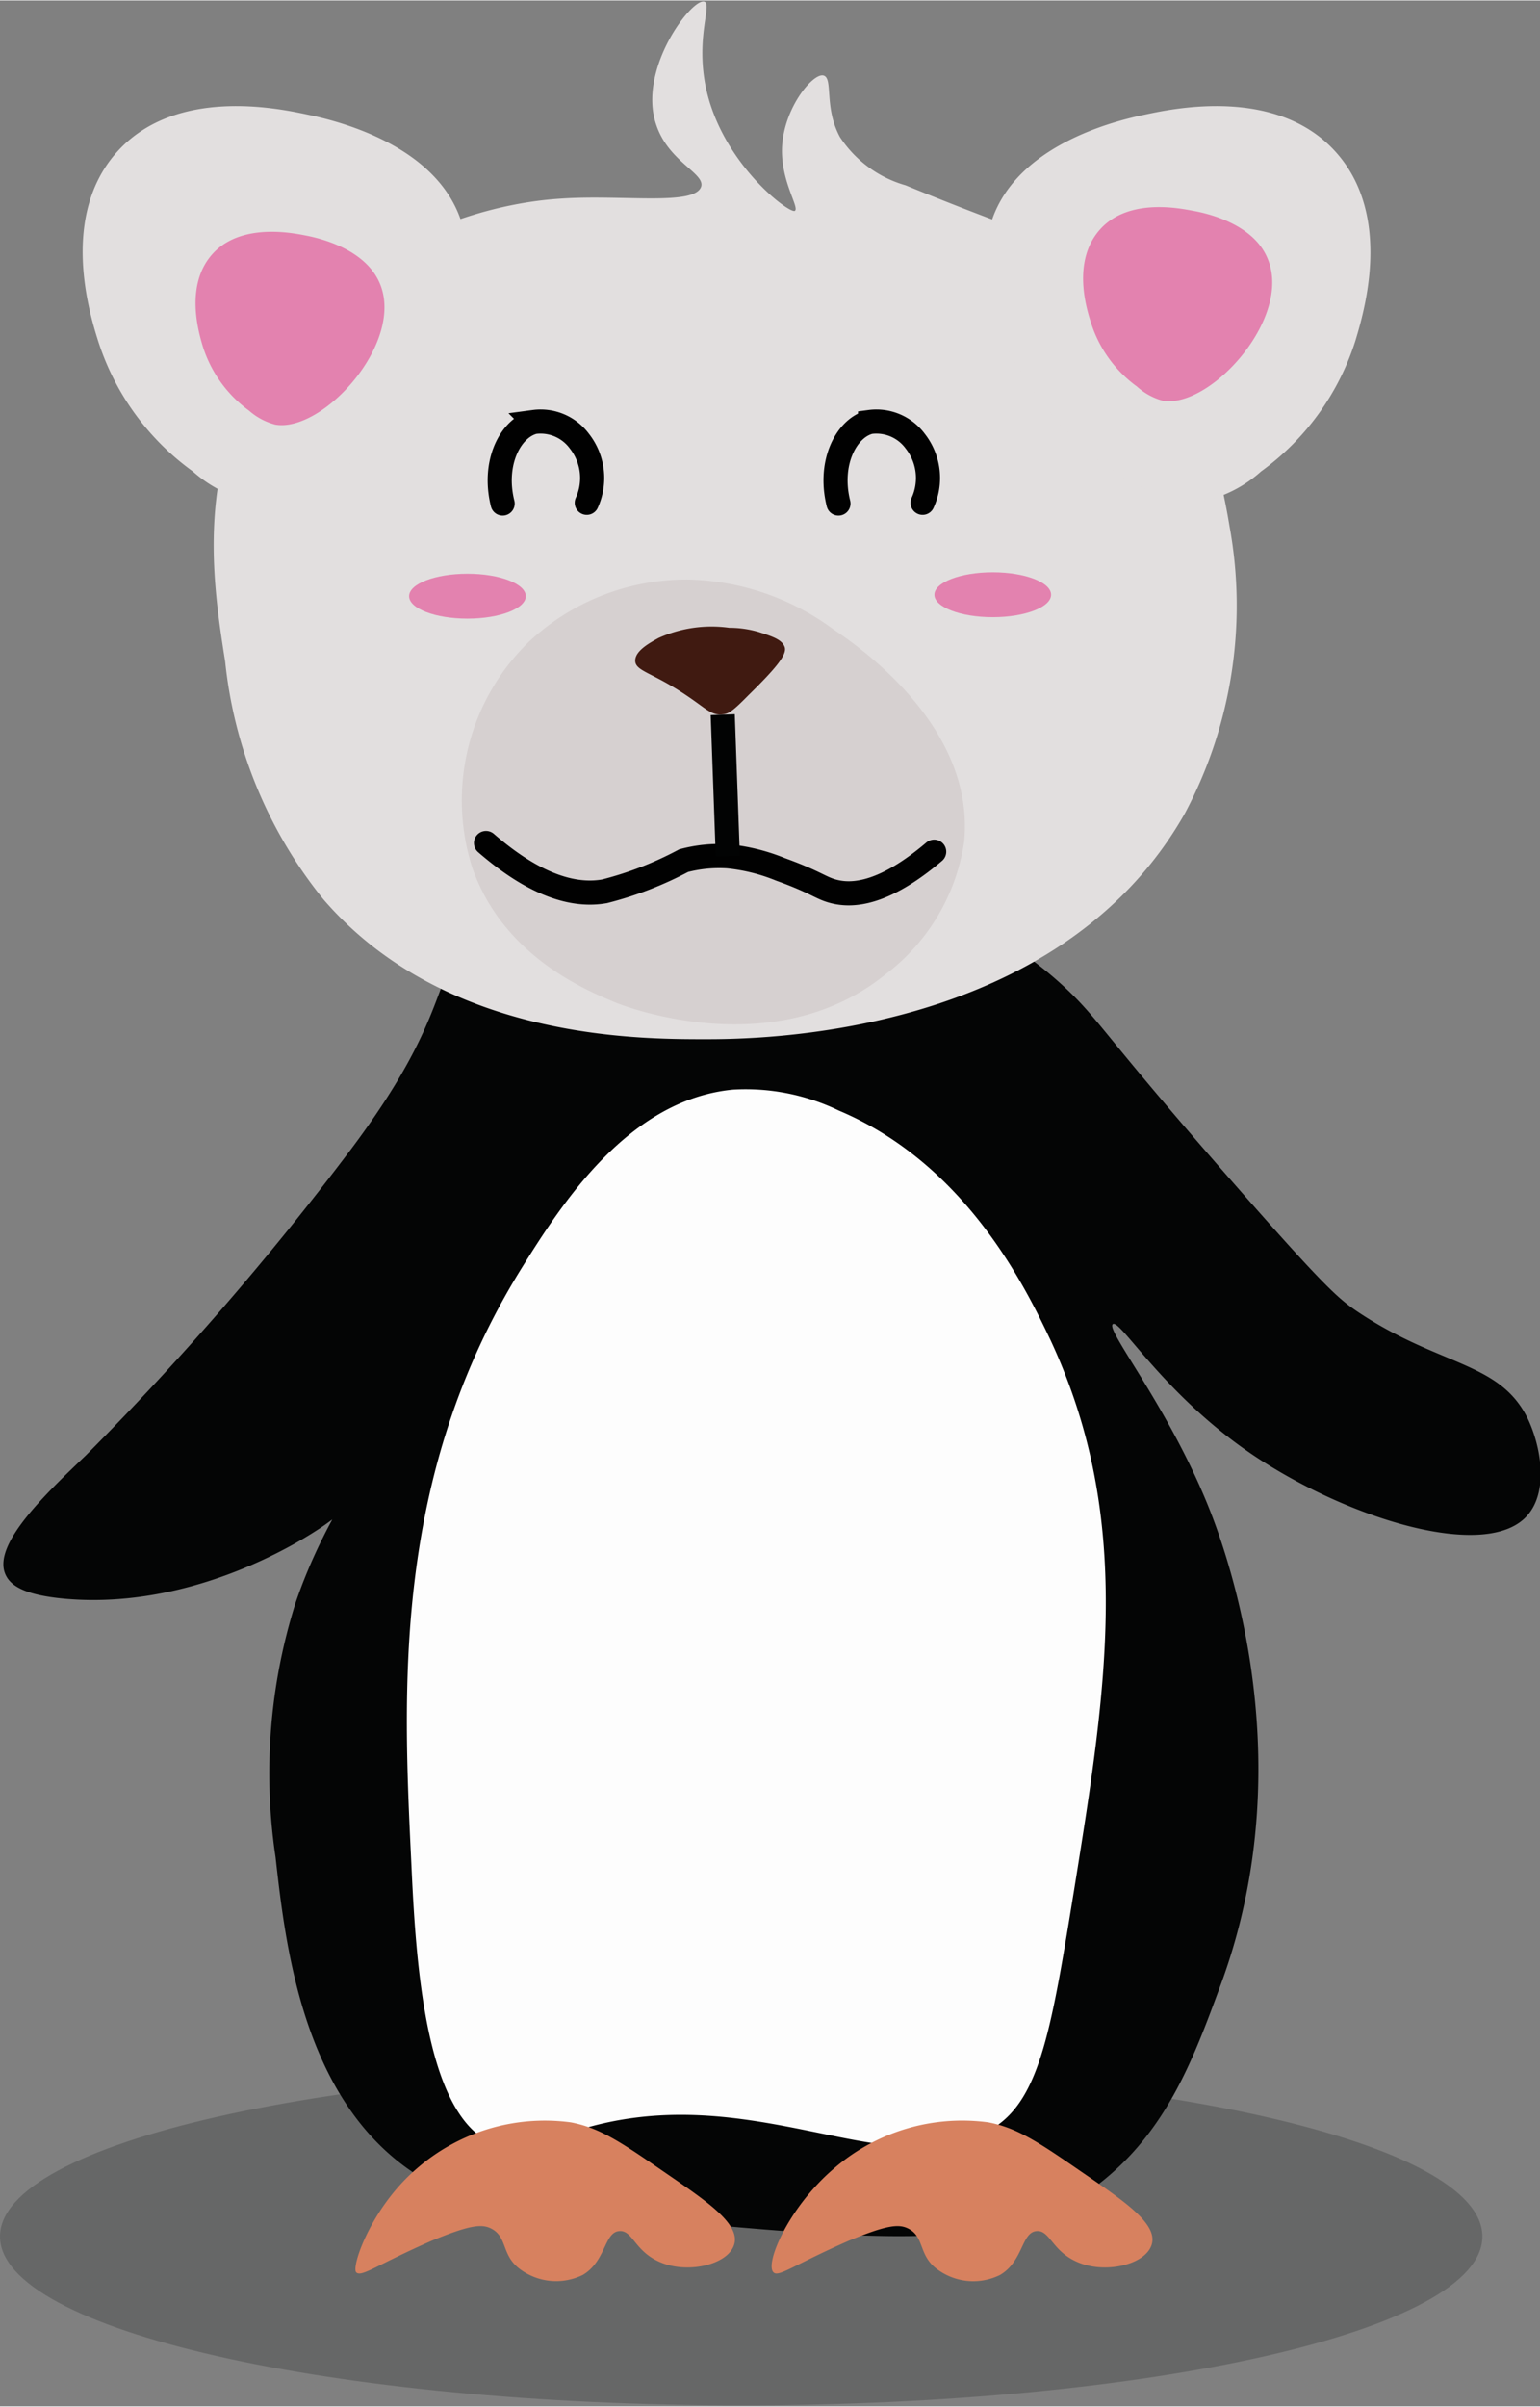 <svg xmlns="http://www.w3.org/2000/svg" width="22.53mm" height="35.18mm" viewBox="0 0 63.88 99.71"><rect x="0" y="0" width="63.88" height="99.71" fill="#808080" stroke="none"/><defs><style>.cls-1{fill:#040506;opacity:0.2;}.cls-2{fill:#040505;}.cls-3{fill:#fdfdfd;}.cls-4{fill:#d7815f;}.cls-5{fill:#e2dfdf;}.cls-6{fill:#d6d0d0;}.cls-10,.cls-7{fill:none;stroke-miterlimit:10;}.cls-7{stroke:#010101;stroke-linecap:round;}.cls-8{fill:#e382af;}.cls-9{fill:#401a11;}.cls-10{stroke:#020303;}</style></defs><title>Icebear_Pinguin_Happy</title><g id="Ebene_2" data-name="Ebene 2"><g id="Ebene_1-2" data-name="Ebene 1"><path class="cls-1" d="M61.49,92.67c0,3.89-13.76,7-30.74,7S0,96.56,0,92.67s13.77-7,30.75-7S61.49,88.78,61.49,92.67Z"/><path class="cls-2" d="M20.5,37.89c-3,2.18-1.13,3.31-5.94,9.72a122.89,122.89,0,0,1-11,12.69C1.91,61.88-.34,64,.23,65.24c.21.47.81.85,2.47,1,5.66.5,10.44-2.81,10.87-3.13,4.61-3.29,7.31-7.89,7.09-8.07s-6,4.33-8.4,11.37a23.44,23.44,0,0,0-.83,10.54c.41,3.66,1.12,9.91,5.61,13,1.07.75,2.25,1.24,8.07,1.82,11,1.07,16.45,1.61,20.1-1,3.11-2.22,4.26-5.36,5.44-8.57,3.58-9.74-.09-18.76-.66-20.11-1.68-4-4.13-7-3.83-7.23S48.29,57.81,52,60.3c4,2.68,9.73,4.4,11.37,2.47.86-1,.56-2.82,0-4-1.17-2.38-3.67-2.15-7.09-4.45-.75-.51-1.33-1-4.94-5.11-5.09-5.8-5.59-6.72-6.76-7.91C38.72,35.41,26.72,33.31,20.5,37.89Z"/><path class="cls-3" d="M30.4,45.14c-4.34.42-7.1,4.73-8.77,7.41-5.33,8.58-4.92,17.39-4.57,24.6.19,4.16.57,10.77,3.58,11.74a3.84,3.84,0,0,0,2.6-.37c7.65-2.88,13.75,2.38,18-.37,1.92-1.23,2.39-4.16,3.34-10,1.32-8.22,2.45-15.2-1-22.62-1-2.1-3.47-7.28-8.78-9.52A8.9,8.9,0,0,0,30.4,45.14Z"/><path class="cls-4" d="M23.68,87.94c1.2.23,2.06.81,3.79,2s3.18,2.14,3,3-1.83,1.28-3,.83-1.21-1.4-1.81-1.32-.53,1.24-1.48,1.81A2.51,2.51,0,0,1,21.54,94c-.74-.57-.49-1.3-1.15-1.65-.4-.21-.89-.16-2.47.49-2.28,1-2.91,1.52-3.14,1.32s.6-2.66,2.48-4.28A8.09,8.09,0,0,1,23.68,87.94Z"/><path class="cls-4" d="M41,87.94c1.19.23,2.06.81,3.79,2s3.18,2.14,3,3-1.83,1.28-3,.83-1.22-1.4-1.82-1.32-.53,1.24-1.48,1.81A2.51,2.51,0,0,1,38.84,94c-.74-.57-.49-1.3-1.15-1.65-.4-.21-.89-.16-2.47.49-2.28,1-2.91,1.52-3.13,1.32-.38-.33.59-2.66,2.47-4.28A8.12,8.12,0,0,1,41,87.94Z"/><path class="cls-5" d="M10.7,15.49C8.13,19.74,8.86,24.35,9.34,27.4a18.7,18.7,0,0,0,4.08,9.86c5,5.79,13,5.79,15.82,5.79,2,0,14.61,0,19.91-9.36A18.3,18.3,0,0,0,51,21.78c-.22-1.32-1.56-9.37-6.81-11.57-.82-.34-3-1.06-6.63-2.55a4.84,4.84,0,0,1-2.72-2c-.67-1.24-.27-2.44-.68-2.55s-1.52,1.19-1.7,2.72.73,2.75.51,2.89-3.22-2.1-3.75-5.44c-.3-1.9.31-3.12,0-3.23-.5-.18-2.79,2.79-2,5.1.5,1.52,2,2,1.87,2.55-.23.83-3.25.34-5.78.51C18.75,8.48,13.37,11.08,10.7,15.49Z"/><path class="cls-6" d="M28.55,24a10.51,10.51,0,0,1,6,2.05c.92.62,5.94,4,5.44,8.84a8.43,8.43,0,0,1-3.23,5.45c-4.63,3.77-10.89,1.33-11.23,1.19-1.22-.51-4.68-1.93-5.95-5.62a9.16,9.16,0,0,1,2.38-9.35A9.55,9.55,0,0,1,28.55,24Z"/><path class="cls-7" d="M20.16,34.92c2.25,1.95,3.85,2.19,4.92,2a14.62,14.62,0,0,0,3.28-1.27,5.76,5.76,0,0,1,1.83-.18,7.74,7.74,0,0,1,2.18.54c1.47.53,1.66.77,2.19.91.85.23,2.16.08,4.19-1.64"/><ellipse class="cls-8" cx="41.18" cy="24.63" rx="2.42" ry="0.93"/><ellipse class="cls-8" cx="19.39" cy="24.69" rx="2.42" ry="0.93"/><path class="cls-9" d="M27.32,26.42A5.35,5.35,0,0,1,30.25,26a4.32,4.32,0,0,1,1.24.18c.52.17.95.3,1.06.62s-.42.93-1.51,2c-.64.65-.82.77-1.06.79-.46.06-.7-.25-1.51-.79-1.39-.94-2.1-1-2.12-1.42S26.94,26.63,27.32,26.42Z"/><line class="cls-10" x1="29.98" y1="29.6" x2="30.19" y2="35.47"/><path class="cls-5" d="M19,8.8c-1.26-3-5.34-3.88-6.3-4.08-1.19-.25-5.4-1.13-7.82,1.53S3.72,13,4.06,14.08A10.67,10.67,0,0,0,8,19.52a5.38,5.38,0,0,0,2.21,1.19C14.22,21.41,21.1,13.78,19,8.8Z"/><path class="cls-8" d="M15.76,11.74c-.62-1.49-2.62-1.91-3.09-2s-2.65-.55-3.84.75-.58,3.3-.42,3.84A5.25,5.25,0,0,0,10.33,17a2.65,2.65,0,0,0,1.09.58C13.4,17.92,16.78,14.18,15.76,11.74Z"/><path class="cls-5" d="M41.26,8.8c1.26-3,5.33-3.88,6.29-4.08,1.19-.25,5.4-1.13,7.83,1.53s1.18,6.72.85,7.83a10.67,10.67,0,0,1-3.92,5.44,5.32,5.32,0,0,1-2.21,1.19C46.07,21.41,39.19,13.78,41.26,8.8Z"/><path class="cls-8" d="M52.59,10.72C52,9.23,50,8.81,49.5,8.72s-2.65-.56-3.85.75-.58,3.3-.41,3.84A5.2,5.2,0,0,0,47.16,16a2.6,2.6,0,0,0,1.08.59C50.22,16.91,53.6,13.16,52.59,10.72Z"/><path class="cls-7" d="M20.85,20.85c-.43-1.72.35-3.15,1.31-3.38a2,2,0,0,1,1.87.79,2.47,2.47,0,0,1,.31,2.56"/><path class="cls-7" d="M34.78,20.85c-.43-1.72.35-3.15,1.31-3.38a2,2,0,0,1,1.87.79,2.47,2.47,0,0,1,.31,2.56"/></g></g></svg>
